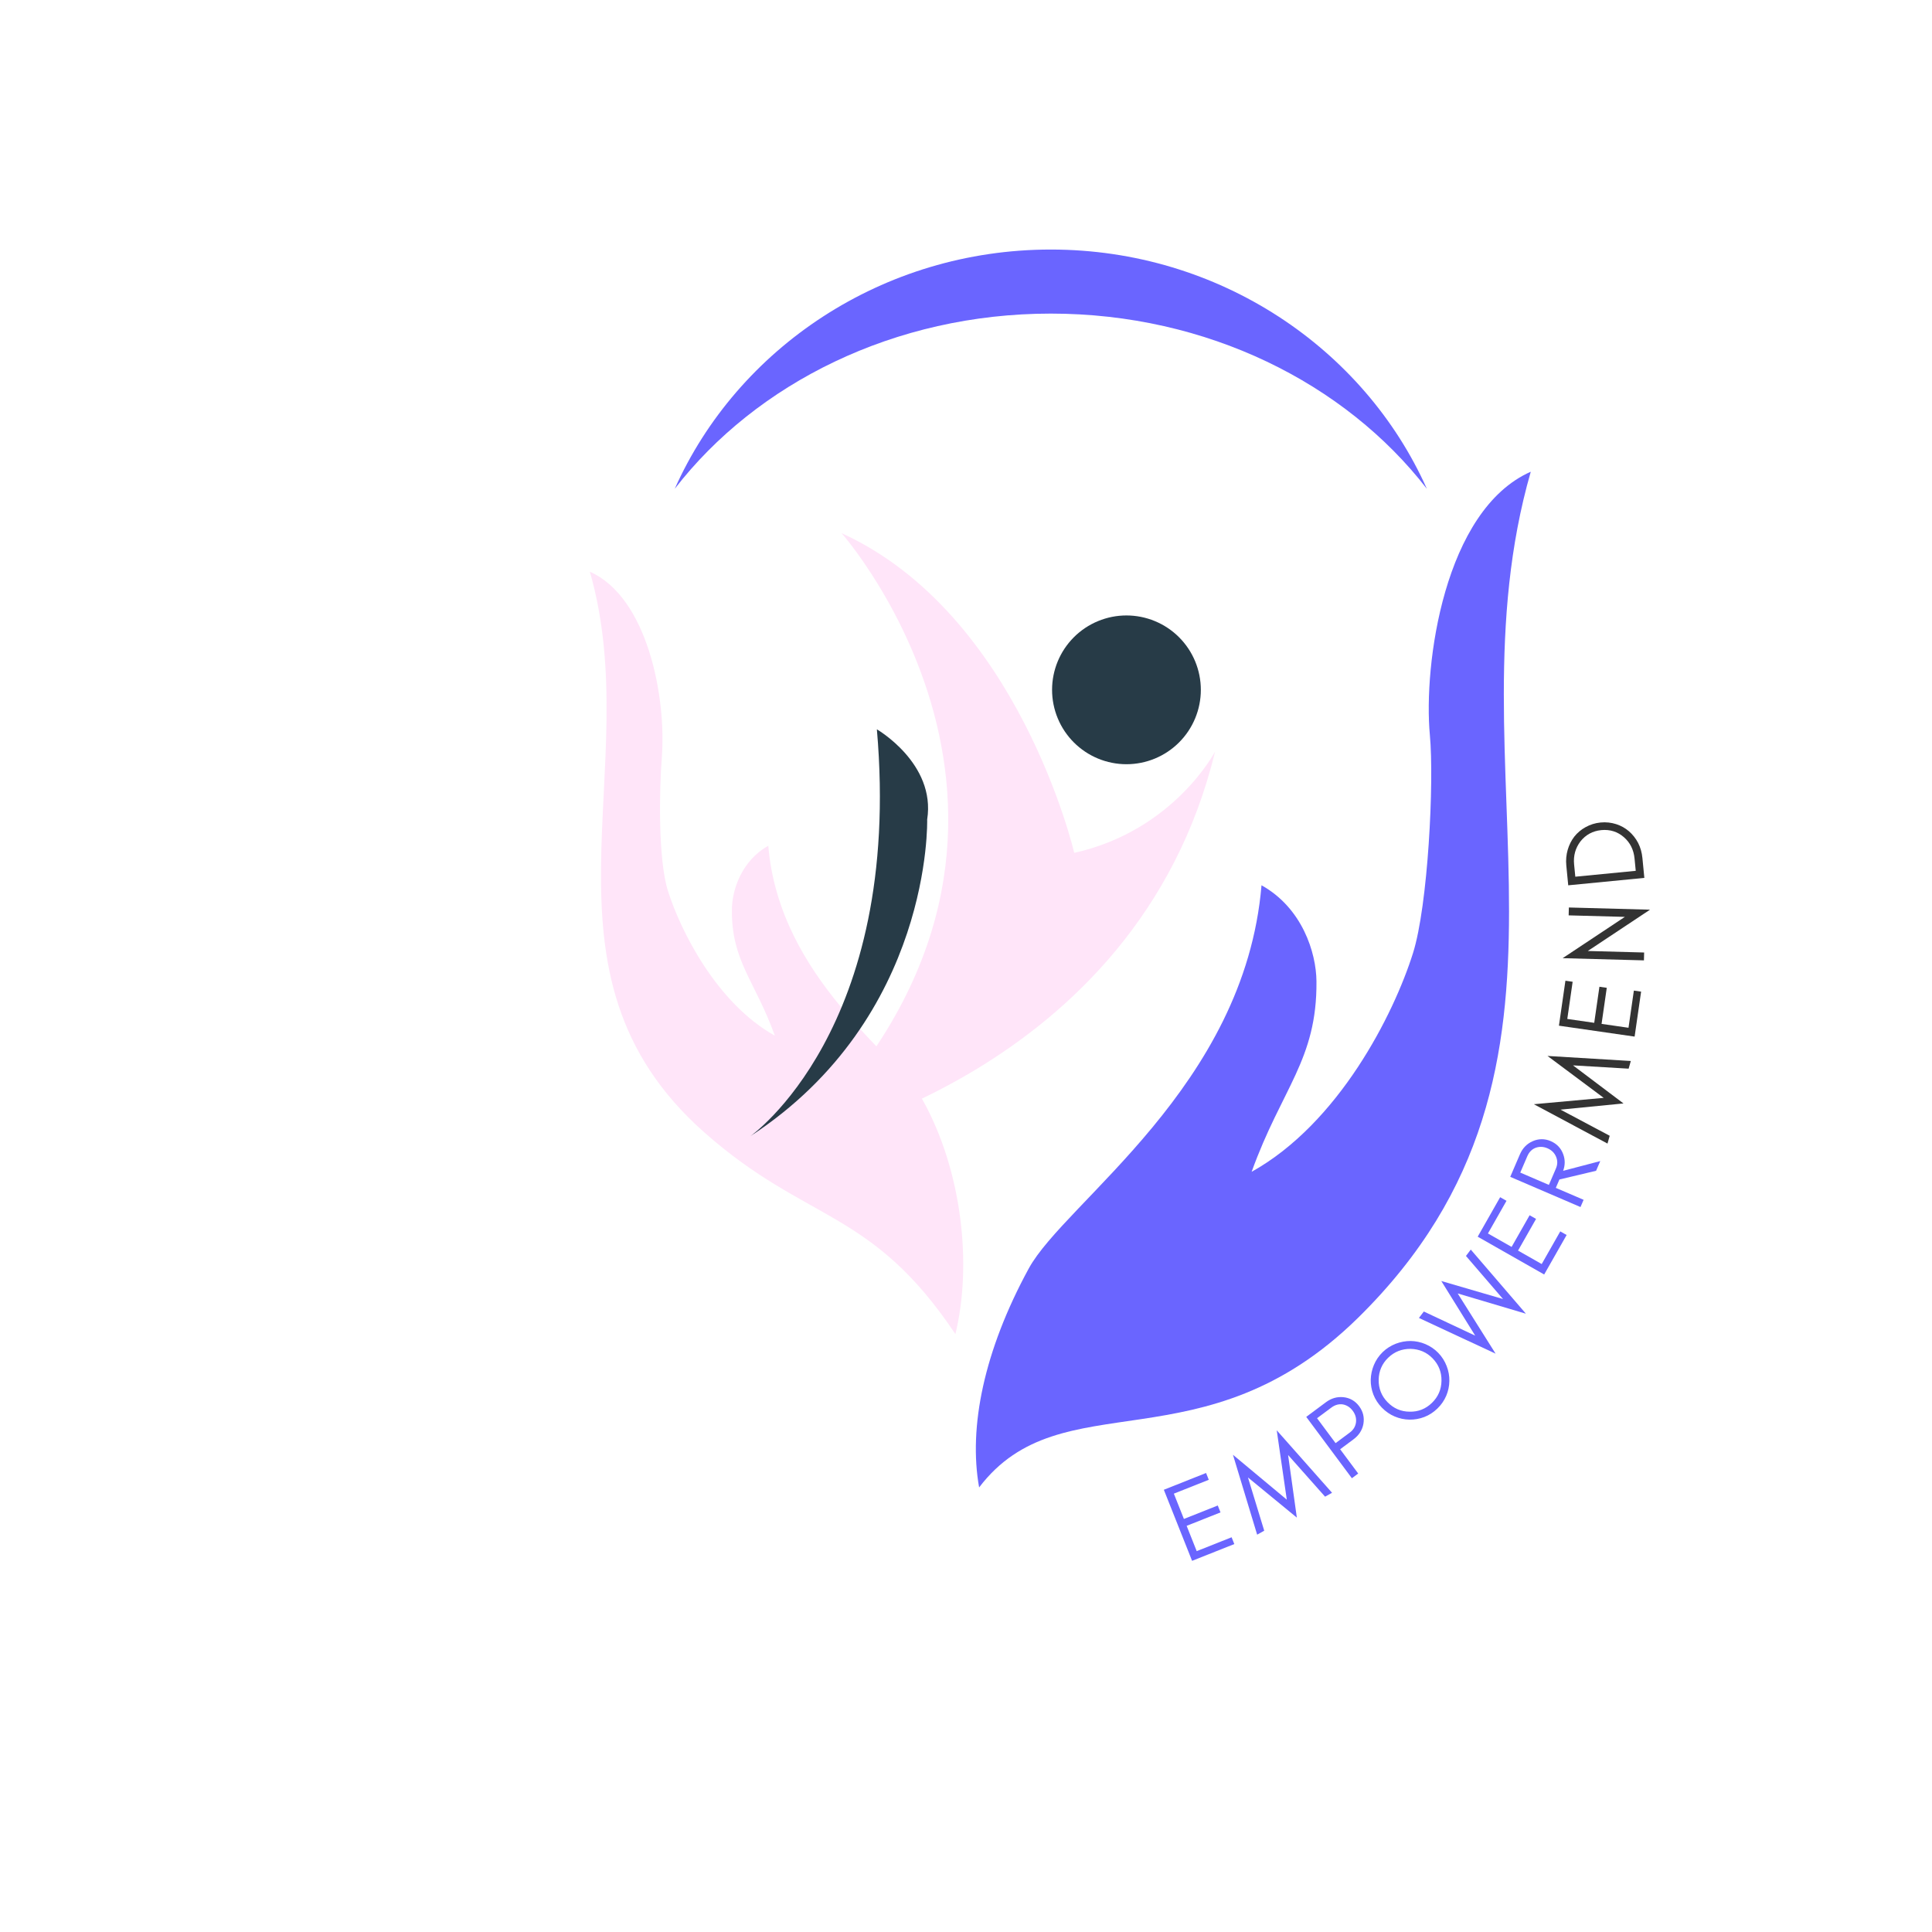 <svg xmlns="http://www.w3.org/2000/svg" xmlns:xlink="http://www.w3.org/1999/xlink" width="1080" zoomAndPan="magnify" viewBox="0 0 810 810" height="1080" preserveAspectRatio="xMidYMid meet" version="1.0"><defs><g/><clipPath id="aa8b78aad2"><path d="M 282 104.613 L 642 104.613 L 642 623.965 L 282 623.965 Z M 282 104.613 " clip-rule="nonzero"/></clipPath><clipPath id="4be7218cbf"><path d="M 332 223.531 L 509.426 223.531 L 509.426 479.109 L 332 479.109 Z M 332 223.531 " clip-rule="nonzero"/></clipPath><clipPath id="0e9e3baf55"><path d="M 314.566 305 L 390 305 L 390 477 L 314.566 477 Z M 314.566 305 " clip-rule="nonzero"/></clipPath></defs><rect x="-81" width="972" fill="#ffffff" y="-81" height="972" fill-opacity="1"/><rect x="-81" width="972" fill="#ffffff" y="-81" height="972" fill-opacity="1"/><g clip-path="url(#aa8b78aad2)"><path fill="#6a65ff" d="M 440.551 104.621 C 369.996 104.621 309.16 146.039 282.895 204.926 C 317.102 160.672 375.051 131.477 440.551 131.477 C 506.059 131.477 564.008 160.676 598.219 204.938 C 571.953 146.043 511.113 104.621 440.551 104.621 Z M 641.785 197.77 C 605.414 213.836 596.734 278.777 599.477 308.16 C 601.324 327.922 598.688 379.629 592.414 399.57 C 584.316 425.328 561.289 470.938 524.754 491.285 C 537.383 456.203 552.219 444.34 551.934 411.43 C 551.828 399.367 545.953 380.668 528.895 371.156 C 521.82 455.578 446.547 503.84 431.293 531.852 C 412.516 566.332 405.984 598.391 410.504 623.613 C 445.082 578.125 504.348 616.418 569.391 552.477 C 677.68 446.02 605.727 323.055 641.785 197.77 Z M 641.785 197.77 " fill-opacity="1" fill-rule="evenodd"/></g><path fill="#ffe5f9" d="M 400.555 559.32 C 407.598 530.434 403.445 490.965 386.789 461.09 C 376.492 442.629 326.797 410.543 322.109 354.602 C 310.805 360.902 306.91 373.293 306.844 381.289 C 306.652 403.094 316.484 410.957 324.855 434.207 C 300.641 420.723 285.383 390.5 280.012 373.426 C 275.859 360.215 276.426 330.914 277.457 317.801 C 279.465 292.18 271.402 250.344 247.301 239.699 C 271.195 322.723 219.902 408.078 295.277 474.758 C 338.375 512.887 365.227 506.461 400.555 559.32 " fill-opacity="1" fill-rule="evenodd"/><g clip-path="url(#4be7218cbf)"><path fill="#ffe5f9" d="M 352.836 223.531 C 352.836 223.531 465.633 350.926 332.93 479.648 C 332.93 479.648 476.25 451.781 509.426 315.094 C 509.426 315.094 492.172 348.273 450.371 357.562 C 450.371 357.562 427.148 257.371 352.836 223.531 Z M 352.836 223.531 " fill-opacity="1" fill-rule="evenodd"/></g><g clip-path="url(#0e9e3baf55)"><path fill="#273b47" d="M 388.723 343.586 C 388.723 343.586 390.992 426.465 314.562 476.367 C 314.562 476.367 378.602 431.617 367.633 305.773 C 367.633 305.773 392.418 320.09 388.723 343.586 Z M 388.723 343.586 " fill-opacity="1" fill-rule="evenodd"/></g><path fill="#273b47" d="M 441.086 289.215 C 441.086 290.238 441.137 291.254 441.234 292.273 C 441.336 293.289 441.484 294.297 441.684 295.301 C 441.883 296.301 442.133 297.289 442.43 298.27 C 442.723 299.246 443.066 300.207 443.461 301.148 C 443.852 302.094 444.285 303.016 444.766 303.918 C 445.25 304.816 445.773 305.691 446.34 306.543 C 446.91 307.391 447.516 308.211 448.164 309 C 448.812 309.789 449.496 310.543 450.219 311.266 C 450.941 311.988 451.695 312.676 452.488 313.32 C 453.277 313.969 454.094 314.578 454.945 315.145 C 455.793 315.711 456.668 316.238 457.57 316.719 C 458.469 317.199 459.395 317.637 460.336 318.027 C 461.281 318.418 462.242 318.762 463.219 319.059 C 464.195 319.355 465.184 319.602 466.188 319.801 C 467.188 320 468.195 320.148 469.215 320.25 C 470.23 320.352 471.25 320.402 472.27 320.402 C 473.293 320.402 474.309 320.352 475.328 320.25 C 476.344 320.148 477.352 320 478.355 319.801 C 479.355 319.602 480.344 319.355 481.324 319.059 C 482.301 318.762 483.262 318.418 484.203 318.027 C 485.148 317.637 486.07 317.199 486.973 316.719 C 487.871 316.238 488.746 315.711 489.594 315.145 C 490.445 314.578 491.266 313.969 492.055 313.32 C 492.844 312.676 493.598 311.988 494.32 311.266 C 495.043 310.543 495.73 309.789 496.375 309 C 497.023 308.211 497.633 307.391 498.199 306.543 C 498.766 305.691 499.293 304.816 499.773 303.918 C 500.254 303.016 500.691 302.094 501.082 301.148 C 501.473 300.207 501.816 299.246 502.113 298.27 C 502.41 297.289 502.656 296.301 502.855 295.301 C 503.055 294.297 503.203 293.289 503.305 292.273 C 503.406 291.254 503.457 290.238 503.457 289.215 C 503.457 288.195 503.406 287.176 503.305 286.16 C 503.203 285.141 503.055 284.133 502.855 283.133 C 502.656 282.129 502.41 281.141 502.113 280.164 C 501.816 279.188 501.473 278.227 501.082 277.281 C 500.691 276.34 500.254 275.414 499.773 274.516 C 499.293 273.613 498.766 272.738 498.199 271.891 C 497.633 271.039 497.023 270.223 496.375 269.434 C 495.73 268.641 495.043 267.887 494.32 267.164 C 493.598 266.441 492.844 265.758 492.055 265.109 C 491.266 264.461 490.445 263.855 489.594 263.285 C 488.746 262.719 487.871 262.195 486.973 261.715 C 486.07 261.23 485.148 260.797 484.203 260.406 C 483.262 260.012 482.301 259.668 481.324 259.375 C 480.344 259.078 479.355 258.828 478.355 258.629 C 477.352 258.43 476.344 258.281 475.328 258.18 C 474.309 258.082 473.293 258.031 472.27 258.031 C 471.25 258.031 470.23 258.082 469.215 258.18 C 468.195 258.281 467.188 258.43 466.188 258.629 C 465.184 258.828 464.195 259.078 463.219 259.375 C 462.242 259.668 461.281 260.012 460.336 260.406 C 459.395 260.797 458.469 261.23 457.57 261.715 C 456.668 262.195 455.793 262.719 454.945 263.285 C 454.094 263.855 453.277 264.461 452.488 265.109 C 451.695 265.758 450.941 266.441 450.219 267.164 C 449.496 267.887 448.812 268.641 448.164 269.434 C 447.516 270.223 446.91 271.039 446.34 271.891 C 445.773 272.738 445.25 273.613 444.766 274.516 C 444.285 275.414 443.852 276.34 443.461 277.281 C 443.066 278.227 442.723 279.188 442.43 280.164 C 442.133 281.141 441.883 282.129 441.684 283.133 C 441.484 284.133 441.336 285.141 441.234 286.16 C 441.137 287.176 441.086 288.195 441.086 289.215 Z M 441.086 289.215 " fill-opacity="1" fill-rule="nonzero"/><g fill="#6a65ff" fill-opacity="1"><g transform="translate(496.502, 655.694)"><g><path d="M 20.988 -8.34 L 19.855 -11.188 L 5.223 -5.371 L 1.008 -15.977 L 15.203 -21.617 L 14.055 -24.508 L -0.141 -18.867 L -4.355 -29.473 L 10.281 -35.285 L 9.148 -38.137 L -8.555 -31.102 L 3.285 -1.305 Z M 20.988 -8.34 "/></g></g></g><g fill="#6a65ff" fill-opacity="1"><g transform="translate(526.657, 643.645)"><g><path d="M 28.887 -16.16 L 31.809 -17.793 L 8.617 -43.988 L 12.84 -14.906 L -9.734 -33.723 L 0.41 -0.23 L 3.375 -1.887 L -3.445 -24.219 L 17.051 -7.379 L 13.383 -33.633 Z M 28.887 -16.16 "/></g></g></g><g fill="#6a65ff" fill-opacity="1"><g transform="translate(563.949, 621.866)"><g><path d="M -4 -16.828 L -11.766 -27.27 L -5.789 -31.715 C -4.238 -32.871 -2.625 -33.309 -0.977 -33.066 C 0.664 -32.758 2.055 -31.914 3.184 -30.398 C 4.336 -28.848 4.773 -27.234 4.551 -25.48 C 4.297 -23.766 3.453 -22.375 1.977 -21.277 Z M 5.887 -32.293 C 4.199 -34.562 1.984 -35.797 -0.699 -36.09 C -3.359 -36.348 -5.785 -35.656 -8.055 -33.969 L -16.301 -27.832 L 2.836 -2.109 L 5.484 -4.082 L -2.086 -14.258 L 3.512 -18.422 C 5.781 -20.109 7.176 -22.266 7.66 -24.855 C 8.121 -27.551 7.574 -30.023 5.887 -32.293 Z M 5.887 -32.293 "/></g></g></g><g fill="#6a65ff" fill-opacity="1"><g transform="translate(589.035, 603.193)"><g><path d="M 11.594 -33.695 C 14.156 -31.055 15.375 -27.902 15.316 -24.301 C 15.262 -20.637 13.91 -17.555 11.305 -15.027 C 8.699 -12.5 5.578 -11.25 1.945 -11.34 C -1.691 -11.363 -4.77 -12.711 -7.328 -15.352 C -9.824 -17.926 -11.074 -21.047 -11.02 -24.711 C -10.961 -28.312 -9.645 -31.426 -7.039 -33.953 C -4.434 -36.48 -1.277 -37.699 2.355 -37.676 C 5.988 -37.586 9.102 -36.27 11.594 -33.695 Z M 13.965 -35.992 C 12.391 -37.617 10.574 -38.812 8.555 -39.68 C 6.566 -40.512 4.508 -40.941 2.375 -40.977 C 0.273 -40.977 -1.801 -40.605 -3.812 -39.84 C -5.859 -39.035 -7.711 -37.898 -9.336 -36.324 C -10.961 -34.75 -12.191 -32.898 -13.023 -30.914 C -13.852 -28.926 -14.285 -26.863 -14.352 -24.766 C -14.383 -22.633 -14.016 -20.559 -13.25 -18.547 C -12.445 -16.5 -11.273 -14.68 -9.699 -13.055 C -8.125 -11.43 -6.309 -10.168 -4.324 -9.336 C -2.301 -8.473 -0.242 -8.039 1.891 -8.008 C 4.027 -7.973 6.098 -8.34 8.109 -9.109 C 10.125 -9.879 11.977 -11.082 13.602 -12.66 C 15.227 -14.234 16.453 -16.016 17.32 -18.035 C 18.152 -20.023 18.582 -22.082 18.617 -24.219 C 18.648 -26.352 18.281 -28.422 17.48 -30.469 C 16.711 -32.484 15.539 -34.367 13.965 -35.992 Z M 13.965 -35.992 "/></g></g></g><g fill="#6a65ff" fill-opacity="1"><g transform="translate(620.153, 572.311)"><g><path d="M 19.59 -21.535 L -3.523 -48.414 L -5.543 -45.746 L 9.992 -27.688 L -15.879 -35.238 L -1.66 -12.324 L -23.211 -22.453 L -25.262 -19.75 L 6.883 -4.781 L -9.004 -30.027 Z M 19.59 -21.535 "/></g></g></g><g fill="#6a65ff" fill-opacity="1"><g transform="translate(645.652, 537.412)"><g><path d="M 11.164 -19.633 L 8.5 -21.148 L 0.715 -7.457 L -9.203 -13.098 L -1.652 -26.379 L -4.355 -27.914 L -11.906 -14.637 L -21.828 -20.277 L -14.043 -33.965 L -16.707 -35.48 L -26.121 -18.922 L 1.75 -3.074 Z M 11.164 -19.633 "/></g></g></g><g fill="#6a65ff" fill-opacity="1"><g transform="translate(661.234, 509.308)"><g><path d="M -11.855 -12.535 L -23.855 -17.695 L -20.91 -24.539 C -20.148 -26.316 -18.973 -27.504 -17.379 -28.102 C -15.805 -28.656 -14.18 -28.625 -12.445 -27.879 C -10.711 -27.133 -9.523 -25.957 -8.84 -24.328 C -8.152 -22.699 -8.188 -21.07 -8.914 -19.383 Z M -11.098 -30.891 C -13.609 -31.973 -16.188 -31.949 -18.656 -30.855 C -21.066 -29.789 -22.883 -27.953 -24 -25.352 L -28.059 -15.91 L 1.395 -3.25 L 2.699 -6.281 L -8.953 -11.289 L -7.445 -14.797 L 7.934 -18.453 L 9.684 -22.523 L -5.879 -18.438 C -5.023 -20.789 -5.008 -23.09 -5.836 -25.348 C -6.742 -27.891 -8.5 -29.773 -11.098 -30.891 Z M -11.098 -30.891 "/></g></g></g><g fill="#333333" fill-opacity="1"><g transform="translate(673.823, 479.901)"><g><path d="M 8.988 -31.855 L 9.898 -35.078 L -25.023 -37.191 L -1.469 -19.617 L -30.734 -16.953 L 0.129 -0.453 L 1.051 -3.723 L -19.566 -14.684 L 6.836 -17.277 L -14.332 -33.242 Z M 8.988 -31.855 "/></g></g></g><g fill="#333333" fill-opacity="1"><g transform="translate(684.817, 438.1)"><g><path d="M 3.223 -22.352 L 0.191 -22.789 L -2.059 -7.203 L -13.352 -8.832 L -11.172 -23.953 L -14.25 -24.398 L -16.43 -9.277 L -27.723 -10.906 L -25.477 -26.492 L -28.508 -26.93 L -31.227 -8.078 L 0.504 -3.5 Z M 3.223 -22.352 "/></g></g></g><g fill="#333333" fill-opacity="1"><g transform="translate(689.128, 406.176)"><g><path d="M -23.43 -7.473 L 2.652 -24.785 L -31.375 -25.707 L -31.465 -22.406 L -7.898 -21.77 L -33.98 -4.457 L 0.098 -3.535 L 0.184 -6.836 Z M -23.43 -7.473 "/></g></g></g><g fill="#333333" fill-opacity="1"><g transform="translate(689.743, 371.58)"><g><path d="M -18.715 -26.742 C -21.012 -26.516 -23.078 -25.844 -24.969 -24.805 C -26.855 -23.77 -28.43 -22.43 -29.695 -20.84 C -30.957 -19.199 -31.867 -17.359 -32.473 -15.309 C -33.074 -13.215 -33.285 -11.016 -33.066 -8.762 L -32.254 -0.41 L -0.344 -3.52 L -1.156 -11.871 C -1.375 -14.125 -1.961 -16.246 -2.957 -18.188 C -3.945 -20.082 -5.242 -21.707 -6.797 -23.07 C -8.348 -24.387 -10.102 -25.402 -12.156 -26.055 C -14.211 -26.707 -16.367 -26.969 -18.715 -26.742 Z M -18.402 -23.551 C -14.742 -23.906 -11.562 -22.891 -8.922 -20.59 C -6.281 -18.289 -4.809 -15.305 -4.453 -11.645 L -3.949 -6.484 L -29.289 -4.016 L -29.793 -9.176 C -30.148 -12.836 -29.23 -16.051 -27.133 -18.816 C -24.938 -21.586 -22.016 -23.199 -18.402 -23.551 Z M -18.402 -23.551 "/></g></g></g></svg>